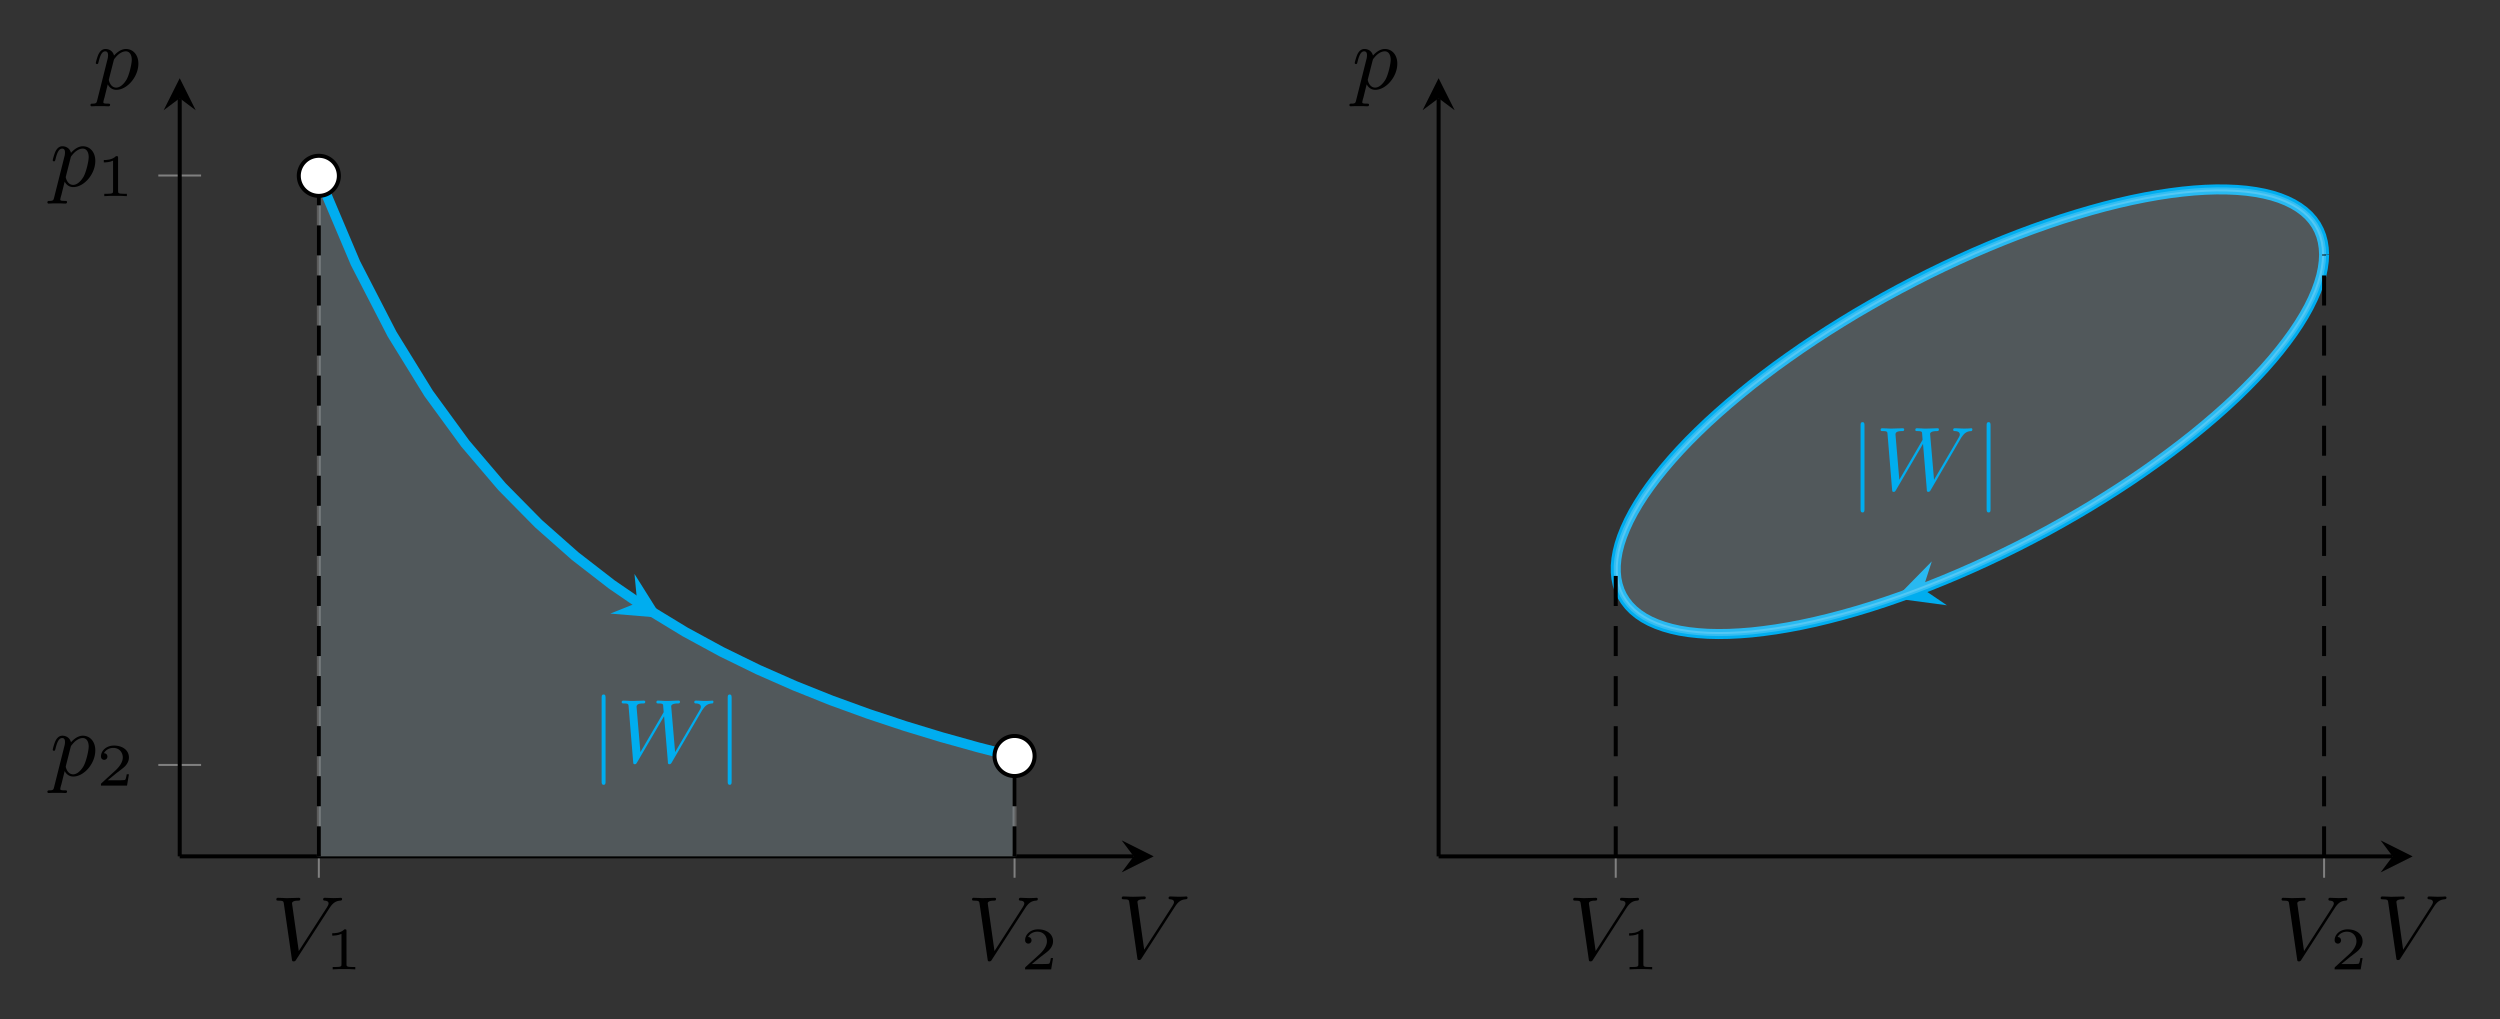 <svg xmlns="http://www.w3.org/2000/svg" xmlns:xlink="http://www.w3.org/1999/xlink" width="331.62" height="135.228" viewBox="0 0 248.715 101.421"><rect x="0" y="0" width="248.715" height="101.421" fill="#333333" stroke="none"/><defs><clipPath id="e"><path d="M31 17h70v68.195H31Zm0 0"/></clipPath><clipPath id="f"><path d="M26 11h81v74.195H26Zm0 0"/></clipPath><clipPath id="g"><path d="M17.879 7.781h96.898v77.414H17.88Zm0 0"/></clipPath><clipPath id="h"><path d="M31 17h71v68.195H31Zm0 0"/></clipPath><clipPath id="k"><path d="M146 7.781h94.023V78H146Zm0 0"/></clipPath><clipPath id="l"><path d="M160 25h72v60.2h-72Zm0 0"/></clipPath><symbol overflow="visible" id="a"><path style="stroke:none" d="M5.797-5.063c.36-.578.672-.75 1.094-.78.109-.016.187-.016.187-.173 0-.062-.062-.109-.125-.109-.031 0-.25.031-.734.031-.282 0-.594-.031-.86-.031-.062 0-.171.016-.171.156 0 .11.109.125.125.125.093 0 .421.016.421.282 0 .078-.03.14-.062.203-.047.078-.063.109-.094.171L2.766-.827l-.672-4.75c0-.078.062-.266.61-.266.108 0 .218 0 .218-.172 0-.093-.094-.109-.14-.109-.157 0-.345.016-.516.016-.188 0-.375.015-.579.015-.156 0-.406 0-.484-.015-.078 0-.437-.016-.516-.016-.03 0-.156 0-.156.156 0 .125.094.125.203.125.5 0 .516.078.547.297L2.078-.03c.016.172.031.234.188.234.14 0 .187-.078.25-.187Zm0 0"/></symbol><symbol overflow="visible" id="d"><path style="stroke:none" d="M.406 1.125c-.062.25-.078.344-.453.344-.11 0-.219 0-.219.156 0 .031.032.11.125.11l.375-.016H1.078c.156 0 .297.015.438.015.046 0 .171 0 .171-.156 0-.11-.093-.11-.25-.11-.421 0-.421-.062-.421-.155a2.9 2.9 0 0 1 .109-.438l.328-1.328c.094.187.344.547.86.547C3.359.094 4.5-1.172 4.5-2.516c0-.906-.563-1.453-1.234-1.453-.188 0-.641.047-1.188.656-.125-.5-.547-.656-.844-.656-.375 0-.578.281-.703.531-.14.313-.265.813-.265.86 0 .078.062.11.125.11.093 0 .109-.048.156-.235.172-.703.36-1.031.656-1.031.281 0 .281.28.281.421 0 .063-.015.204-.03.266Zm1.625-3.89c.047-.172.047-.188.172-.329.235-.312.64-.64 1.047-.64.422 0 .594.421.594.843 0 .391-.25 1.516-.531 1.985-.313.515-.688.781-1.016.781-.578 0-.735-.703-.735-.766 0-.062.032-.109.032-.156Zm0 0"/></symbol><symbol overflow="visible" id="j"><path style="stroke:none" d="M8.469-5.078a1.52 1.52 0 0 1 .156-.234c.328-.485.656-.516.906-.532.11-.015.11-.156.11-.172 0-.046-.032-.109-.11-.109-.047 0-.219.031-.719.031-.296 0-.609-.031-.906-.031-.047 0-.172 0-.172.156 0 .11.11.125.141.125.125 0 .516.016.516.344 0 .063-.016.14-.125.328L5.828-1l-.39-4.563c0-.093.093-.28.656-.28.11 0 .218 0 .218-.173 0-.078-.062-.109-.14-.109-.25 0-.844.031-1.094.031-.328 0-.344 0-.484-.015-.125 0-.36-.016-.469-.016-.047 0-.156 0-.156.156 0 .125.094.125.203.125.406 0 .453.063.469.203 0 .047.046.594.046.625 0 .032 0 .063-.062.157L2.375-1 2-5.422c-.016-.172-.031-.422.625-.422.125 0 .234 0 .234-.172 0-.093-.109-.109-.14-.109-.156 0-.344.016-.516.016-.187 0-.375.015-.562.015-.157 0-.391 0-.5-.015-.079 0-.391-.016-.454-.016-.046 0-.171 0-.171.156 0 .125.109.125.203.125.453 0 .469.063.484.313l.453 5.5c.016.156.016.234.157.234.125 0 .156-.062.234-.187l2.687-4.594.375 4.531c0 .156.016.25.157.25.03 0 .14 0 .234-.187Zm0 0"/></symbol><symbol overflow="visible" id="b"><path style="stroke:none" d="M2.14-3.797c0-.187-.015-.187-.203-.187-.39.39-1 .39-1.218.39v.235c.156 0 .562 0 .922-.172v3.015c0 .204 0 .282-.625.282h-.25V0c.328-.031.796-.031 1.125-.031.328 0 .796 0 1.125.031v-.234h-.25c-.625 0-.625-.078-.625-.282Zm0 0"/></symbol><symbol overflow="visible" id="c"><path style="stroke:none" d="M3.219-1.125H3c-.016.094-.078.484-.156.547-.047.047-.531.047-.625.047h-1.11l.766-.625c.203-.172.734-.547.922-.735.172-.171.422-.484.422-.906 0-.75-.672-1.187-1.485-1.187-.765 0-1.296.515-1.296 1.078 0 .297.25.344.312.344a.32.32 0 0 0 .328-.329c0-.125-.078-.328-.344-.328.141-.297.5-.531.922-.531.625 0 .953.469.953.953 0 .422-.28.86-.687 1.25L.5-.25C.437-.187.437-.187.437 0h2.594Zm0 0"/></symbol><symbol overflow="visible" id="i"><path style="stroke:none" d="M1.469-6.39c0-.157 0-.344-.188-.344-.203 0-.203.171-.203.343v8.297c0 .157 0 .344.203.344.188 0 .188-.172.188-.344Zm0 0"/></symbol></defs><path style="fill:none;stroke-width:.199;stroke-linecap:butt;stroke-linejoin:miter;stroke:gray;stroke-opacity:1;stroke-miterlimit:10" d="M13.842-2.127v4.254m69.215-4.254v4.254M-2.127 67.736h4.254m-4.254-58.64h4.254" transform="matrix(1 0 0 -1 17.877 85.197)"/><path style="fill:none;stroke-width:.399;stroke-linecap:butt;stroke-linejoin:miter;stroke:#000;stroke-opacity:1;stroke-miterlimit:10" d="M.002.002h94.906" transform="matrix(1 0 0 -1 17.877 85.197)"/><path style="stroke:none;fill-rule:nonzero;fill:#000;fill-opacity:1" d="m114.777 85.195-3.187-1.593 1.195 1.593-1.195 1.594"/><path style="fill:none;stroke-width:.399;stroke-linecap:butt;stroke-linejoin:miter;stroke:#000;stroke-opacity:1;stroke-miterlimit:10" d="M.002.002v75.422" transform="matrix(1 0 0 -1 17.877 85.197)"/><path style="stroke:none;fill-rule:nonzero;fill:#000;fill-opacity:1" d="M17.879 7.781 16.28 10.97l1.598-1.196 1.594 1.196"/><use xlink:href="#a" x="26.957" y="95.443" style="fill:#000;fill-opacity:1"/><use xlink:href="#b" x="32.331" y="96.439" style="fill:#000;fill-opacity:1"/><use xlink:href="#a" x="96.171" y="95.443" style="fill:#000;fill-opacity:1"/><use xlink:href="#c" x="101.545" y="96.439" style="fill:#000;fill-opacity:1"/><use xlink:href="#d" x="4.981" y="18.519" style="fill:#000;fill-opacity:1"/><use xlink:href="#b" x="9.607" y="19.515" style="fill:#000;fill-opacity:1"/><use xlink:href="#d" x="4.981" y="77.16" style="fill:#000;fill-opacity:1"/><use xlink:href="#c" x="9.607" y="78.156" style="fill:#000;fill-opacity:1"/><g clip-path="url(#e)"><path style="stroke:none;fill-rule:nonzero;fill:#cceffc;fill-opacity:.2" d="m31.719 17.57 3.644 8.606 3.64 7.062 3.645 5.907 3.645 4.992 3.64 4.273 3.645 3.695 3.64 3.22 3.645 2.823 3.64 2.497 3.645 2.218 3.641 1.98 3.645 1.782 3.644 1.605 3.64 1.457 3.645 1.325 3.64 1.21 3.645 1.11 3.641 1.016 3.645.937v9.91H31.719Zm0 0"/></g><g clip-path="url(#f)"><path style="fill:none;stroke-width:.399;stroke-linecap:butt;stroke-linejoin:miter;stroke:#fff;stroke-opacity:.2;stroke-miterlimit:10" d="m13.842 67.627 3.644-8.606 3.64-7.062 3.645-5.907 3.645-4.992 3.64-4.273 3.645-3.695 3.64-3.22 3.645-2.823 3.64-2.497 3.645-2.218 3.641-1.98 3.645-1.782 3.644-1.605 3.64-1.457 3.645-1.325 3.64-1.21 3.645-1.11 3.641-1.016 3.645-.937V.002H13.842Zm0 0" transform="matrix(1 0 0 -1 17.877 85.197)"/></g><g clip-path="url(#g)"><path style="fill:none;stroke-width:.996;stroke-linecap:butt;stroke-linejoin:miter;stroke:#00adef;stroke-opacity:1;stroke-miterlimit:10" d="m13.842 67.627 3.644-8.606 3.64-7.062 3.645-5.907 3.645-4.992 3.64-4.273 3.645-3.695 3.64-3.22 3.645-2.823 3.64-2.497 3.645-2.218 3.641-1.98 3.645-1.782 3.644-1.605 3.64-1.457 3.645-1.325 3.64-1.21 3.645-1.11 3.641-1.016 3.645-.937" transform="matrix(1 0 0 -1 17.877 85.197)"/></g><path style="stroke:none;fill-rule:nonzero;fill:#00adef;fill-opacity:1" d="m65.867 61.473-2.746-4.375.277 2.875-2.68 1.07"/><g clip-path="url(#h)"><path style="fill:none;stroke-width:.399;stroke-linecap:butt;stroke-linejoin:miter;stroke:#000;stroke-opacity:1;stroke-dasharray:2.989,1.993;stroke-miterlimit:10" d="M13.842.002v67.625M83.057.002v9.906" transform="matrix(1 0 0 -1 17.877 85.197)"/></g><use xlink:href="#i" x="58.776" y="75.827" style="fill:#00adef;fill-opacity:1"/><use xlink:href="#j" x="61.336" y="75.827" style="fill:#00adef;fill-opacity:1"/><use xlink:href="#i" x="71.318" y="75.827" style="fill:#00adef;fill-opacity:1"/><path style="fill-rule:nonzero;fill:#fff;fill-opacity:1;stroke-width:.399;stroke-linecap:butt;stroke-linejoin:miter;stroke:#000;stroke-opacity:1;stroke-miterlimit:10" d="M15.834 67.627a1.993 1.993 0 1 1-3.983-.002 1.993 1.993 0 0 1 3.983.002ZM85.049 9.908a1.993 1.993 0 1 1-3.983-.002 1.993 1.993 0 0 1 3.983.002Zm0 0" transform="matrix(1 0 0 -1 17.877 85.197)"/><use xlink:href="#a" x="111.065" y="95.309" style="fill:#000;fill-opacity:1"/><use xlink:href="#d" x="9.266" y="8.842" style="fill:#000;fill-opacity:1"/><path style="fill:none;stroke-width:.199;stroke-linecap:butt;stroke-linejoin:miter;stroke:gray;stroke-opacity:1;stroke-miterlimit:10" d="M17.62-2.126v4.254m70.472-4.254v4.254" transform="matrix(1 0 0 -1 143.123 85.198)"/><path style="fill:none;stroke-width:.399;stroke-linecap:butt;stroke-linejoin:miter;stroke:#000;stroke-opacity:1;stroke-miterlimit:10" d="M-.002-.001h94.91" transform="matrix(1 0 0 -1 143.123 85.198)"/><path style="stroke:none;fill-rule:nonzero;fill:#000;fill-opacity:1" d="m240.023 85.2-3.187-1.595 1.195 1.594-1.195 1.594"/><path style="fill:none;stroke-width:.399;stroke-linecap:butt;stroke-linejoin:miter;stroke:#000;stroke-opacity:1;stroke-miterlimit:10" d="M-.002-.001v75.426" transform="matrix(1 0 0 -1 143.123 85.198)"/><path style="stroke:none;fill-rule:nonzero;fill:#000;fill-opacity:1" d="m143.121 7.781-1.594 3.188 1.594-1.196 1.598 1.196"/><use xlink:href="#a" x="155.978" y="95.443" style="fill:#000;fill-opacity:1"/><use xlink:href="#b" x="161.352" y="96.44" style="fill:#000;fill-opacity:1"/><use xlink:href="#a" x="226.451" y="95.443" style="fill:#000;fill-opacity:1"/><use xlink:href="#c" x="231.825" y="96.44" style="fill:#000;fill-opacity:1"/><g clip-path="url(#k)"><path style="fill:none;stroke-width:.996;stroke-linecap:butt;stroke-linejoin:miter;stroke:#00adef;stroke-opacity:1;stroke-miterlimit:10" d="m88.092 59.878-.035-.672-.094-.703-.152-.723-.223-.75-.277-.773-.344-.793-.399-.813-.464-.832-.52-.848-.582-.867-.637-.875-.691-.89-.746-.903-.801-.914-.855-.918-.903-.922-.949-.93-1.004-.933-1.043-.93-1.09-.933-1.129-.93-1.172-.926-1.207-.918-1.242-.914-1.277-.906-1.305-.894-1.336-.88-1.363-.867-1.383-.855-1.41-.836-1.426-.816-1.441-.801-1.457-.777-1.465-.754-1.477-.73-1.484-.708-1.484-.68-1.485-.652-1.484-.625-1.477-.594-1.472-.562-1.461-.531-1.45-.5-1.433-.465-1.418-.43-1.398-.395-1.375-.359-1.348-.324-1.32-.285-1.293-.246-1.262-.211-1.223-.168-1.191-.137-1.149-.09-1.109-.055-1.066-.015-1.024.023-.976.067-.93.101-.879.14-.824.184-.774.22-.722.257-.664.293-.61.332-.547.367-.496.407-.43.437-.37.473-.313.507-.25.54-.188.57-.125.601-.062.633v.66l.063.688.124.71.188.74.25.76.313.782.37.805.43.82.492.84.551.86.61.87.664.883.722.899.774.906.824.914.879.922.93.926.976.933 1.024.93 1.066.933 1.11.93 1.148.93 1.191.922 1.223.918 1.262.906 1.293.902 1.32.887 1.348.875 1.375.86 1.394.847 1.418.824 1.438.813 1.449.785 1.46.766 1.473.746 1.477.718 1.484.692 1.485.668 1.484.636 1.484.61 1.473.578 1.469.547 1.457.515 1.441.485 1.426.445 1.406.414 1.387.38 1.363.339 1.336.305 1.305.265 1.277.23 1.242.188 1.207.153 1.172.113 1.13.074 1.09.035 1.042-.008 1-.043.953-.082.903-.125.855-.16.8-.199.747-.238.691-.278.637-.312.582-.352.52-.386.46-.418.403-.457.344-.493.277-.523.219-.555.156-.586.094-.617.035-.644" transform="matrix(1 0 0 -1 143.123 85.198)"/></g><path style="stroke:none;fill-rule:nonzero;fill:#00adef;fill-opacity:1" d="m188.57 59.535 5.121.684-2.39-1.621.887-2.75"/><path style="fill-rule:nonzero;fill:#cceffc;fill-opacity:.2;stroke-width:.399;stroke-linecap:butt;stroke-linejoin:miter;stroke:#fff;stroke-opacity:.2;stroke-miterlimit:10" d="m88.092 59.878-.035-.672-.094-.703-.152-.723-.223-.75-.277-.773-.344-.793-.399-.813-.464-.832-.52-.848-.582-.867-.637-.875-.691-.89-.746-.903-.801-.914-.855-.918-.903-.922-.949-.93-1.004-.933-1.043-.93-1.09-.933-1.129-.93-1.172-.926-1.207-.918-1.242-.914-1.277-.906-1.305-.894-1.336-.88-1.363-.867-1.383-.855-1.41-.836-1.426-.816-1.441-.801-1.457-.777-1.465-.754-1.477-.73-1.484-.708-1.484-.68-1.485-.652-1.484-.625-1.477-.594-1.472-.562-1.461-.531-1.45-.5-1.433-.465-1.418-.43-1.398-.395-1.375-.359-1.348-.324-1.32-.285-1.293-.246-1.262-.211-1.223-.168-1.191-.137-1.149-.09-1.109-.055-1.066-.015-1.024.023-.976.067-.93.101-.879.14-.824.184-.774.22-.722.257-.664.293-.61.332-.547.367-.496.407-.43.437-.37.473-.313.507-.25.54-.188.57-.125.601-.062.633v.66l.063.688.124.71.188.74.25.76.313.782.37.805.43.82.492.84.551.86.61.87.664.883.722.899.774.906.824.914.879.922.93.926.976.933 1.024.93 1.066.933 1.11.93 1.148.93 1.191.922 1.223.918 1.262.906 1.293.902 1.32.887 1.348.875 1.375.86 1.394.847 1.418.824 1.438.813 1.449.785 1.46.766 1.473.746 1.477.718 1.484.692 1.485.668 1.484.636 1.484.61 1.473.578 1.469.547 1.457.515 1.441.485 1.426.445 1.406.414 1.387.38 1.363.339 1.336.305 1.305.265 1.277.23 1.242.188 1.207.153 1.172.113 1.13.074 1.09.035 1.042-.008 1-.043.953-.082.903-.125.855-.16.8-.199.747-.238.691-.278.637-.312.582-.352.52-.386.46-.418.403-.457.344-.493.277-.523.219-.555.156-.586.094-.617.035-.644" transform="matrix(1 0 0 -1 143.123 85.198)"/><g clip-path="url(#l)"><path style="fill:none;stroke-width:.399;stroke-linecap:butt;stroke-linejoin:miter;stroke:#000;stroke-opacity:1;stroke-dasharray:2.989,1.993;stroke-miterlimit:10" d="M17.62-.001V28.6M88.091 0v59.879" transform="matrix(1 0 0 -1 143.123 85.198)"/></g><use xlink:href="#i" x="184.022" y="48.732" style="fill:#00adef;fill-opacity:1"/><use xlink:href="#j" x="186.581" y="48.732" style="fill:#00adef;fill-opacity:1"/><use xlink:href="#i" x="196.563" y="48.732" style="fill:#00adef;fill-opacity:1"/><use xlink:href="#a" x="236.311" y="95.31" style="fill:#000;fill-opacity:1"/><use xlink:href="#d" x="134.512" y="8.841" style="fill:#000;fill-opacity:1"/></svg>